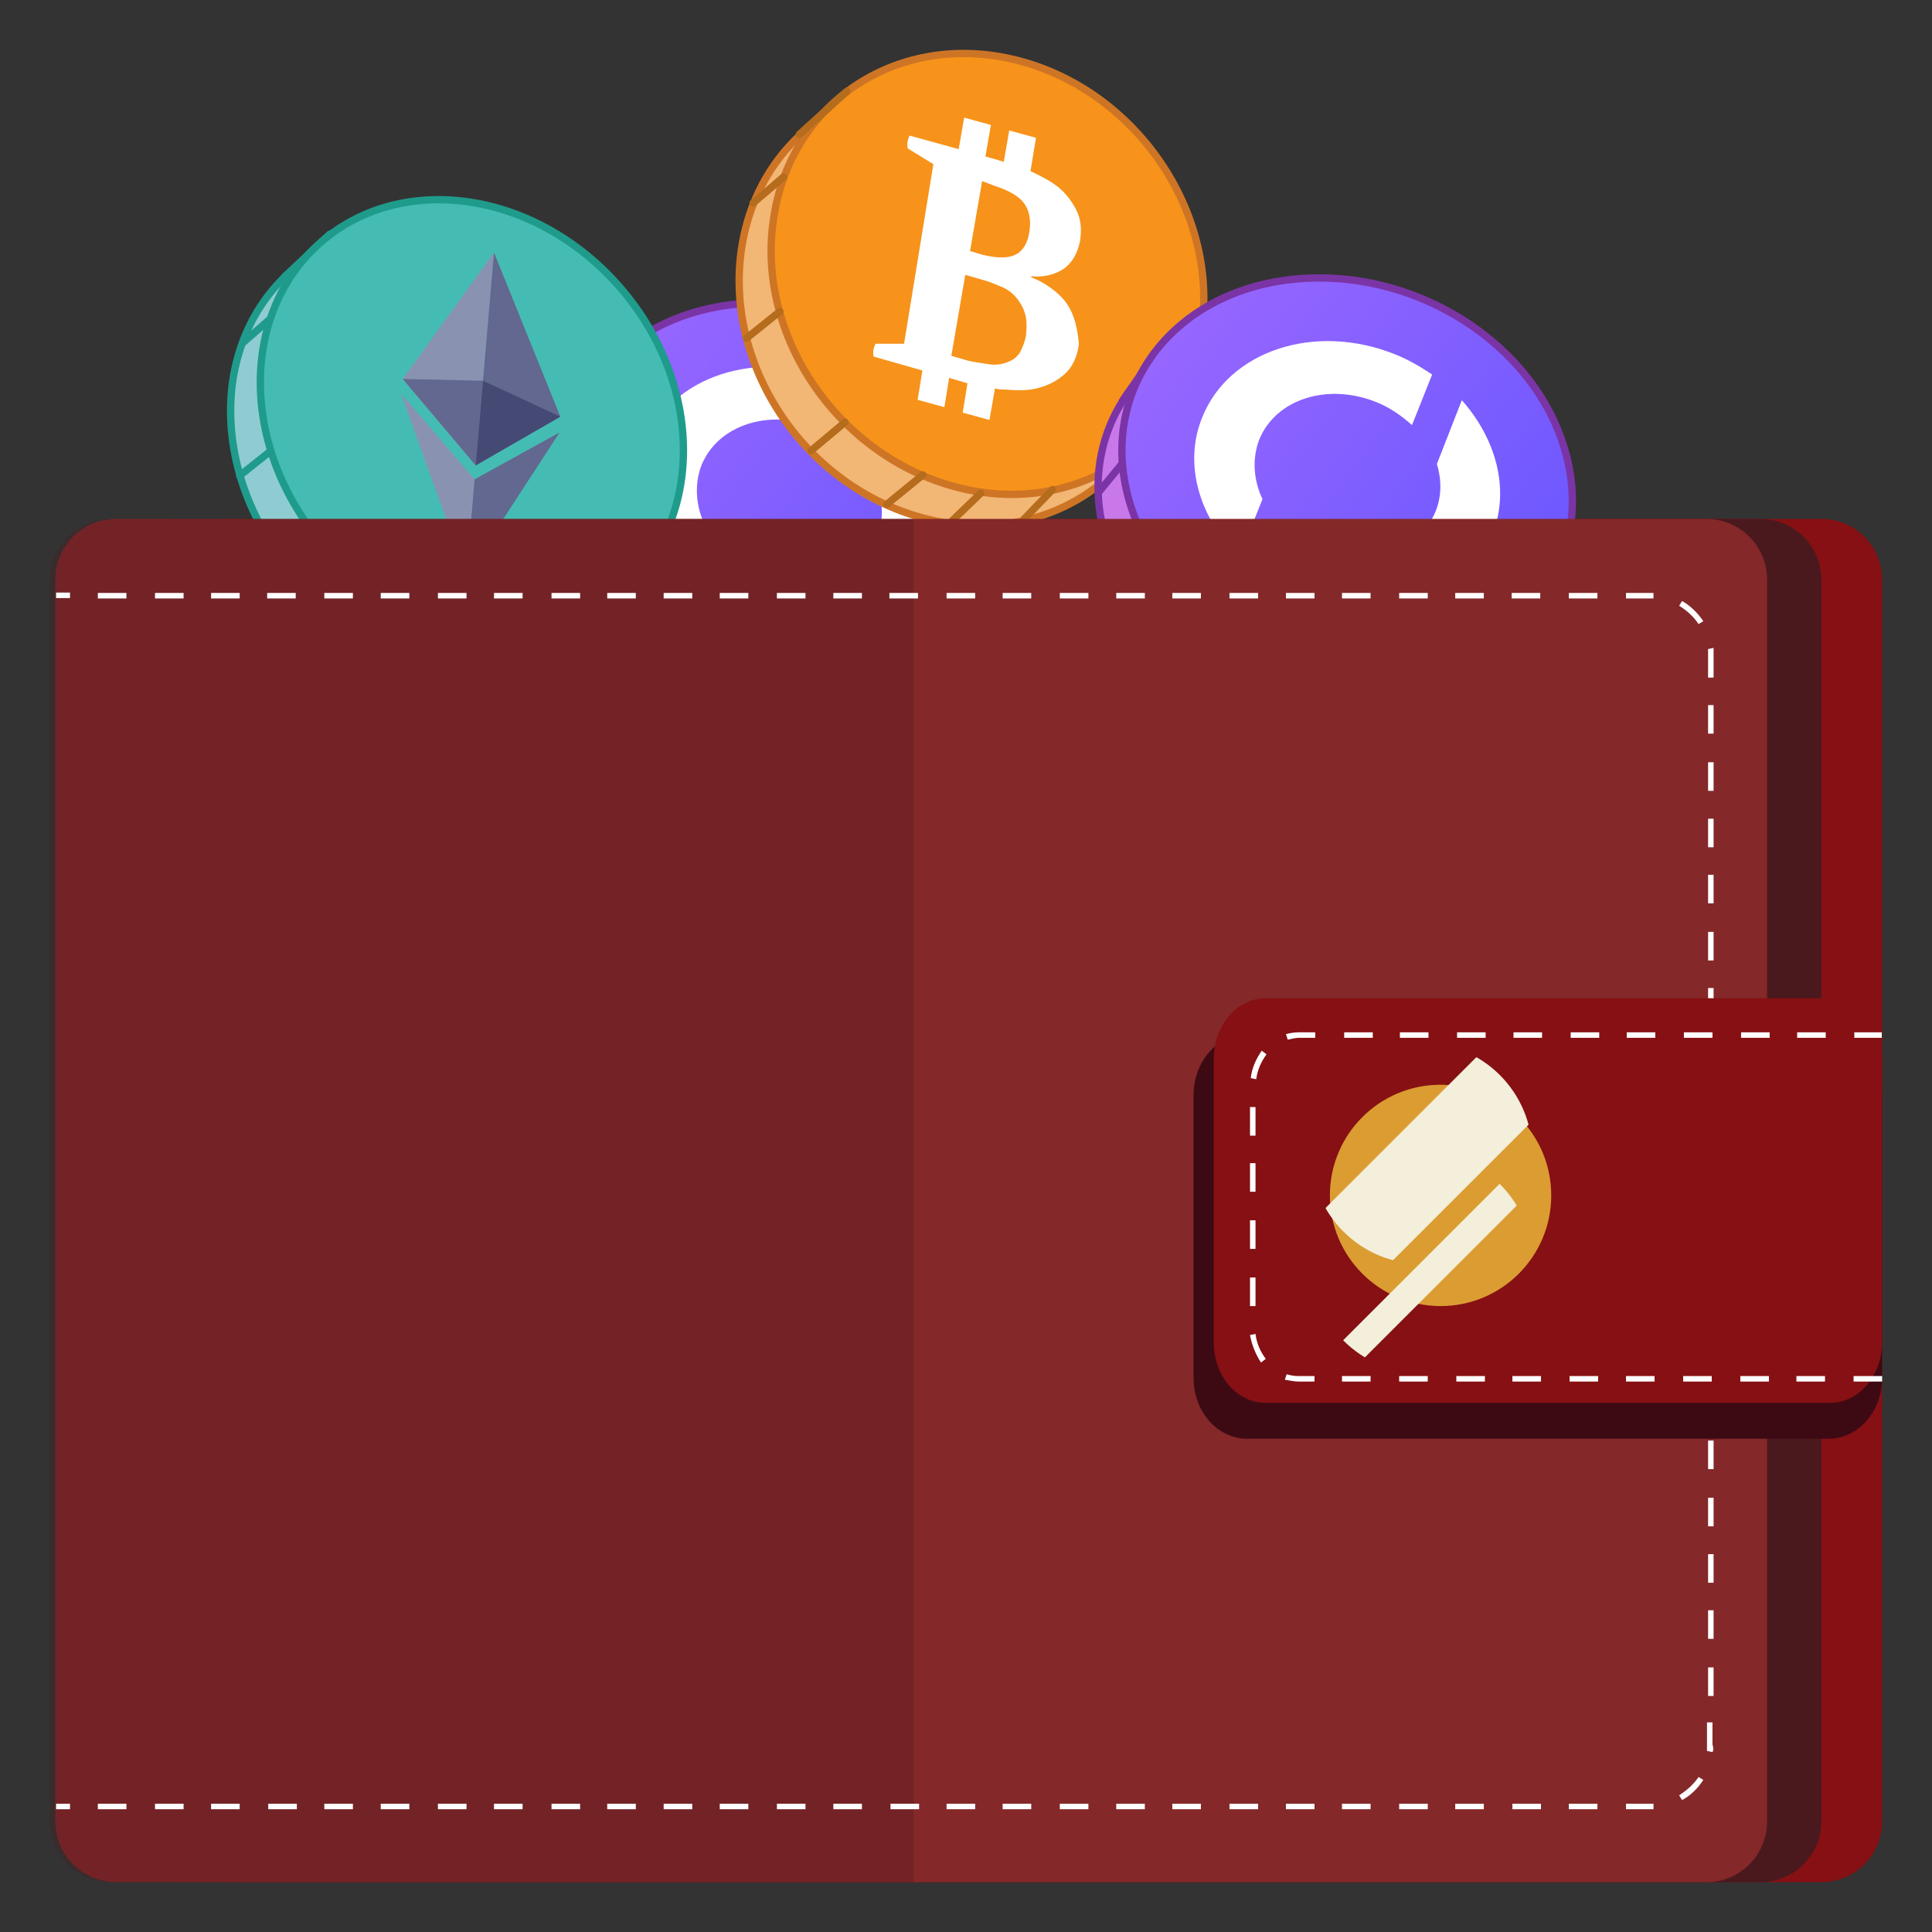 <?xml version="1.0" encoding="utf-8"?>
<!-- Generator: Adobe Illustrator 20.0.0, SVG Export Plug-In . SVG Version: 6.00 Build 0)  -->
<svg version="1.1" id="Layer_1" xmlns="http://www.w3.org/2000/svg" xmlns:xlink="http://www.w3.org/1999/xlink" x="0px" y="0px"
	 viewBox="0 0 527.2 527.2" style="enable-background:new 0 0 527.2 527.2;" xml:space="preserve">
<rect x="0" y="0" width="527.2" height="527.2" fill="#333333" stroke="none"/>
<style type="text/css">
	.st0{fill:#861013;}
	.st1{fill:#4A191E;}
	.st2{fill:#C978EA;stroke:#7B34A5;stroke-width:2;stroke-miterlimit:10;}
	.st3{fill:none;stroke:#7B34A5;stroke-width:2;stroke-linecap:round;stroke-miterlimit:10;}
	.st4{fill:url(#SVGID_1_);stroke:#7B34A5;stroke-width:2;stroke-miterlimit:10;}
	.st5{fill:#FFFFFF;}
	.st6{fill:#F2B675;stroke:#CE7525;stroke-width:2;stroke-miterlimit:10;}
	.st7{fill:#F7931A;stroke:#CE7525;stroke-width:2;stroke-miterlimit:10;}
	.st8{fill:none;stroke:#B56C1C;stroke-width:2;stroke-linecap:round;stroke-miterlimit:10;}
	.st9{fill:#8FCCD1;stroke:#1F9B8C;stroke-width:2;stroke-miterlimit:10;}
	.st10{fill:none;stroke:#1F9B8C;stroke-width:2;stroke-linecap:round;stroke-miterlimit:10;}
	.st11{fill:#44BCB3;stroke:#1F9B8C;stroke-width:2;stroke-miterlimit:10;}
	.st12{fill:#8A92B2;}
	.st13{fill:#62688F;}
	.st14{fill:#454A75;}
	.st15{fill:url(#SVGID_2_);stroke:#7B34A5;stroke-width:2;stroke-miterlimit:10;}
	.st16{fill:#842829;}
	.st17{opacity:0.3;fill:#4A191E;enable-background:new    ;}
	.st18{fill:#3D0A13;}
	.st19{fill:#DB9C32;}
	.st20{clip-path:url(#SVGID_4_);fill:#F3EFDB;}
	.st21{clip-path:url(#SVGID_6_);fill:#F3EFDB;}
</style>
<g>
	<g>
		<path class="st0" d="M513.6,497c0,9.1-7.3,16.6-16.6,16.6H63.1c-9.1,0-16.6-7.3-16.6-16.6V158.2c0-9.1,7.3-16.6,16.6-16.6H497
			c9.1,0,16.6,7.3,16.6,16.6L513.6,497L513.6,497z"/>
		<path class="st1" d="M497,497c0,9.1-7.3,16.6-16.6,16.6H46.5c-9.1,0-16.6-7.3-16.6-16.6V158.2c0-9.1,7.3-16.6,16.6-16.6h433.9
			c9.1,0,16.6,7.3,16.6,16.6V497z"/>
	</g>
	<g>
		<g>
			<path class="st2" d="M269.1,142.9c6.8,29.7-14.6,55.6-48,57.8c-33.2,2.3-65.6-20.1-72.4-49.8s14.6-55.6,48-57.8
				S262.3,113,269.1,142.9z"/>
			<g>
				<line class="st3" x1="247.5" y1="186.1" x2="238.4" y2="197"/>
				<line class="st3" x1="273.4" y1="161.5" x2="262.8" y2="178.6"/>
				<line class="st3" x1="230.4" y1="189.7" x2="221.8" y2="200"/>
				<line class="st3" x1="212" y1="189.4" x2="203.7" y2="199.5"/>
				<line class="st3" x1="180.6" y1="176.8" x2="172.8" y2="186.1"/>
				<line class="st3" x1="158.7" y1="150.2" x2="151.4" y2="159"/>
				<line class="st3" x1="154.4" y1="132.8" x2="147.4" y2="141.4"/>
				<line class="st3" x1="164.5" y1="101.4" x2="154.2" y2="116.2"/>
			</g>
		</g>
		<g>
			
				<linearGradient id="SVGID_1_" gradientUnits="userSpaceOnUse" x1="159.998" y1="545.755" x2="247.976" y2="457.777" gradientTransform="matrix(0.99 -0.142 -0.142 -0.99 84.599 662.201)">
				<stop  offset="0" style="stop-color:#9766FF"/>
				<stop  offset="1" style="stop-color:#6C58FF"/>
			</linearGradient>
			<path class="st4" d="M275.7,132.6c6.8,29.7-14.6,55.6-48,57.8c-33.2,2.3-65.6-20.1-72.4-49.8c-6.8-29.7,14.6-55.6,48-57.8
				C236.4,80.5,268.9,102.9,275.7,132.6z"/>
			<g>
				<path class="st5" d="M191.4,127c4.5-11.1,18.6-15.6,31.9-10.3c3.8,1.5,7,3.8,9.8,6.3l5.5-13.8c-3-2-6.3-4-10.1-5.5
					c-21.9-8.8-45.3-1-52.6,17.1c-5.3,12.8-0.8,27.7,10.1,38.2l6.3-15.8C189.9,138.1,189.4,132.3,191.4,127z"/>
				<path class="st5" d="M246.5,116.2l-6.8,17.4c1.3,4.3,1.3,8.8-0.3,12.8c-4.5,11.1-18.6,15.6-31.9,10.3c-3-1.3-5.5-2.8-7.8-4.5
					l-5.3,13.3c2.5,1.5,5,3,8,4c21.9,8.8,45.3,1,52.6-17.1C259.6,140.4,256,126.5,246.5,116.2z"/>
			</g>
		</g>
	</g>
	<g>
		<path class="st6" d="M318.9,99.6c-5.3,31.9-35.7,50.6-67.9,41.5c-32.2-9.1-53.8-42.3-48.5-74.2c5.3-31.9,35.7-50.6,67.9-41.5
			C302.3,34.2,324.2,67.7,318.9,99.6z"/>
		<g>
			<path class="st7" d="M327.7,91.1c-5.3,31.9-35.7,50.6-67.9,41.5s-54.1-42.3-48.5-74.2c5.3-31.9,35.7-50.6,67.9-41.5
				C311.1,25.9,333,59.1,327.7,91.1z"/>
			<path class="st5" d="M293.5,88.3c-0.5-2-1.3-3.8-2.3-5.3c-1-1.5-2.5-3-4.3-4.3c-1.8-1.3-3.5-2.3-5.5-3v-0.3
				c3.5,0.3,6.5-0.5,8.8-2c2.5-1.8,3.8-4.3,4.5-7.5c0.5-3.3,0.3-6-1-8.6c-1.3-2.5-2.8-4.5-5-6.3c-2.3-1.8-4.8-3-7.5-4.3l0,0l1.5-9.1
				l-7.3-2l-1.5,8.6c-0.5-0.3-1-0.3-1.5-0.5l-3.5-1l1.5-8.6l-7.3-2l-1.5,8.6L248.2,37c-0.5,1-0.8,2.3-0.5,3.5l7,4.3l-8,49h-7.8
				c-0.5,1-0.8,2.3-0.5,3.5l13.3,3.8l-1.3,8l7.3,2l1.3-8l5,1.5l-1.3,8l7.3,2l1.5-8.6c1,0.3,2,0.3,3,0.3c3.3,0.3,6.3,0.3,9.1-0.5
				s5-2,7-3.8c2-1.8,3.3-4.5,3.8-8C294.3,92.3,294,90.3,293.5,88.3z M271.1,50.6c4,1.3,6.8,2.8,8.3,4.8c1.5,2,2,4.8,1.5,7.8
				c-0.5,3.3-1.8,5.3-3.8,6.3c-2,1-5,1-9.1,0l-3.3-1l3.3-19.1L271.1,50.6z M278.2,96.4c-1,1.3-2,2-3.5,2.5c-1.3,0.5-3,0.8-4.8,0.5
				c-1.8-0.3-3.8-0.5-5.8-1l-4.5-1.3l3.8-22.1l4.5,1.3c2,0.5,3.8,1.3,5.5,2c1.8,0.8,3,1.8,4,3c1,1.3,1.8,2.5,2.3,4.3
				c0.5,1.5,0.5,3.5,0.3,5.8C279.7,93.3,278.9,95.1,278.2,96.4z"/>
		</g>
		<g>
			<line class="st8" x1="302.6" y1="129.8" x2="314.6" y2="118"/>
			<line class="st8" x1="230.6" y1="115.2" x2="221.3" y2="123"/>
			<line class="st8" x1="251.8" y1="129.6" x2="242" y2="137.6"/>
			<line class="st8" x1="267.6" y1="134.6" x2="259.3" y2="142.6"/>
			<line class="st8" x1="287.2" y1="133.6" x2="279.2" y2="141.9"/>
			<line class="st8" x1="212.8" y1="85" x2="203.7" y2="92.3"/>
			<line class="st8" x1="213.8" y1="48.3" x2="205.5" y2="55.4"/>
			<line class="st8" x1="218.1" y1="36.7" x2="231.1" y2="24.9"/>
		</g>
	</g>
	<g>
		<g>
			<path class="st9" d="M178.1,138.1c-4.3,31.4-33.2,49.3-64.9,40s-53.8-42-49.8-73.4c4.3-31.4,33.2-49.3,64.9-40
				S182.1,106.9,178.1,138.1z"/>
			<g>
				<line class="st10" x1="163" y1="167.8" x2="174.6" y2="156.2"/>
				<line class="st10" x1="92.6" y1="152.7" x2="83.5" y2="160.2"/>
				<line class="st10" x1="113.4" y1="167" x2="104.1" y2="174.8"/>
				<line class="st10" x1="129" y1="172.1" x2="121.2" y2="179.9"/>
				<line class="st10" x1="148.4" y1="171.3" x2="140.6" y2="179.4"/>
				<line class="st10" x1="74.2" y1="122.8" x2="65.4" y2="129.8"/>
				<line class="st10" x1="74" y1="86.8" x2="66.2" y2="93.6"/>
				<line class="st10" x1="77.7" y1="75.5" x2="90" y2="63.9"/>
			</g>
		</g>
		<g>
			
				<ellipse transform="matrix(0.758 -0.652 0.652 0.758 -42.865 111.557)" class="st11" cx="128.8" cy="113.5" rx="53.6" ry="62.9"/>
		</g>
		<g>
			<polygon class="st12" points="134.8,68.9 129.8,127 109.9,103.4 			"/>
			<polygon class="st12" points="109.4,107.4 129.5,130.8 127.3,157 			"/>
			<polygon class="st13" points="134.8,68.9 129.8,127 152.9,113.7 			"/>
			<polygon class="st13" points="152.7,118 129.5,130.8 127.3,157 			"/>
			<polygon class="st13" points="129.8,127 109.9,103.4 131.8,103.9 			"/>
			<polygon class="st14" points="129.8,127 152.9,113.7 131.8,103.9 			"/>
		</g>
	</g>
	<g>
		<g>
			<path class="st2" d="M421.3,135.8c6.8,29.7-14.6,55.6-48,57.8c-33.2,2.3-65.6-20.1-72.4-49.8s14.6-55.6,48-57.8
				S414.5,106.2,421.3,135.8z"/>
			<g>
				<line class="st3" x1="399.7" y1="179.1" x2="390.6" y2="189.9"/>
				<line class="st3" x1="425.8" y1="154.5" x2="415.2" y2="171.8"/>
				<line class="st3" x1="382.8" y1="182.6" x2="374" y2="193.2"/>
				<line class="st3" x1="364.4" y1="182.4" x2="355.9" y2="192.7"/>
				<line class="st3" x1="332.8" y1="169.8" x2="325" y2="179.4"/>
				<line class="st3" x1="310.9" y1="143.1" x2="303.6" y2="152.2"/>
				<line class="st3" x1="306.8" y1="125.8" x2="299.8" y2="134.3"/>
				<line class="st3" x1="316.7" y1="94.3" x2="306.3" y2="109.4"/>
			</g>
		</g>
		<g>
			
				<linearGradient id="SVGID_2_" gradientUnits="userSpaceOnUse" x1="311.618" y1="530.943" x2="399.596" y2="442.965" gradientTransform="matrix(0.99 -0.142 -0.142 -0.99 84.599 662.201)">
				<stop  offset="0" style="stop-color:#9766FF"/>
				<stop  offset="1" style="stop-color:#6C58FF"/>
			</linearGradient>
			<path class="st15" d="M427.8,125.8c6.8,29.7-14.6,55.6-48,57.8c-33.5,2.3-65.6-20.1-72.4-49.8c-6.8-29.7,14.6-55.6,48-57.8
				S421,95.9,427.8,125.8z"/>
			<g>
				<path class="st5" d="M343.6,120c4.5-11.1,18.6-15.6,31.9-10.3c3.8,1.5,7,3.8,9.8,6.3l5.5-13.8c-3-2-6.3-4-10.1-5.5
					c-21.9-8.8-45.3-1-52.6,17.1c-5.3,12.8-0.8,27.7,10.1,38.2l6.3-15.8C342.1,131.1,341.6,125.3,343.6,120z"/>
				<path class="st5" d="M398.9,109.2l-6.8,17.4c1.3,4.3,1.3,8.8-0.3,12.8c-4.5,11.1-18.6,15.6-31.9,10.3c-3-1.3-5.5-2.8-7.8-4.5
					l-5.3,13.3c2.5,1.5,5,3,8,4c21.9,8.8,45.3,1,52.6-17.1C412,133.3,408.2,119.7,398.9,109.2z"/>
			</g>
		</g>
	</g>
	<g>
		<path class="st16" d="M482.2,497c0,9.1-7.3,16.6-16.6,16.6H31.7c-9.1,0-16.6-7.3-16.6-16.6V158.2c0-9.1,7.3-16.6,16.6-16.6h433.9
			c9.1,0,16.6,7.3,16.6,16.6L482.2,497L482.2,497z"/>
		<path class="st17" d="M30.2,141.6c-9.1,0-16.6,7.3-16.6,16.6V497c0,9.1,7.3,16.6,16.6,16.6h219.1v-372H30.2z"/>
		<g>
			<rect x="15.3" y="161.7" class="st5" width="3.8" height="1.5"/>
			<path class="st5" d="M450.2,493.7h-6.5v-1.5h6.5c0.3,0,0.8,0,1,0v1.5C451,493.7,450.5,493.7,450.2,493.7z M435.9,493.7h-7.8v-1.5
				h7.8V493.7z M420.5,493.7h-7.8v-1.5h7.8V493.7z M404.9,493.7h-7.8v-1.5h7.8V493.7z M389.6,493.7h-7.8v-1.5h7.8V493.7z M374,493.7
				h-7.8v-1.5h7.8V493.7z M358.7,493.7h-7.8v-1.5h7.8V493.7z M343.3,493.7h-7.8v-1.5h7.8V493.7z M327.7,493.7h-7.8v-1.5h7.8V493.7z
				 M312.4,493.7h-7.8v-1.5h7.8V493.7z M297,493.7h-7.8v-1.5h7.8V493.7z M281.4,493.7h-7.8v-1.5h7.8V493.7z M266.1,493.7h-7.8v-1.5
				h7.8V493.7z M250.8,493.7H243v-1.5h7.8V493.7z M235.2,493.7h-7.8v-1.5h7.8V493.7z M219.8,493.7H212v-1.5h7.8V493.7z M204.2,493.7
				h-7.8v-1.5h7.8V493.7z M188.9,493.7h-7.8v-1.5h7.8V493.7z M173.5,493.7h-7.8v-1.5h7.8V493.7z M158,493.7h-7.5v-1.5h7.8v1.5H158z
				 M142.6,493.7h-7.8v-1.5h7.8V493.7z M127.3,493.7h-7.8v-1.5h7.8V493.7z M111.7,493.7h-7.8v-1.5h7.8V493.7z M96.3,493.7h-7.8v-1.5
				h7.8V493.7z M81,493.7h-7.8v-1.5H81V493.7z M65.4,493.7h-7.8v-1.5h7.8V493.7z M50.1,493.7h-7.8v-1.5h7.8V493.7z M34.5,493.7h-7.8
				v-1.5h7.8V493.7z M459,491.2l-0.8-1.3c2-1.3,4-3,5.3-5l1.3,0.8C463.3,488,461.3,490,459,491.2z M467.3,478.1l-1.5-0.3
				c0-0.5,0-1,0-1.8v-6h1.5v6C467.6,477.1,467.6,477.6,467.3,478.1z M467.6,462.8h-1.5V455h1.5V462.8z M467.6,447.2h-1.5v-7.8h1.5
				V447.2z M467.6,431.9h-1.5v-7.8h1.5V431.9z M467.6,416.5h-1.5v-7.8h1.5V416.5z M467.6,400.9h-1.5v-7.8h1.5V400.9z M467.6,385.6
				h-1.5v-7.8h1.5V385.6z M467.6,370h-1.5v-7.8h1.5V370z M467.6,354.7h-1.5v-7.8h1.5V354.7z M467.6,339.3h-1.5v-7.8h1.5V339.3z
				 M467.6,323.7h-1.5v-7.8h1.5V323.7z M467.6,308.4h-1.5v-7.8h1.5V308.4z M467.6,293h-1.5v-7.8h1.5V293z M467.6,277.4h-1.5v-7.8
				h1.5V277.4z M467.6,262.1h-1.5v-7.8h1.5V262.1z M467.6,246.5h-1.5v-7.8h1.5V246.5z M467.6,231.2h-1.5v-7.8h1.5V231.2z
				 M467.6,215.8h-1.5V208h1.5V215.8z M467.6,200.2h-1.5v-7.8h1.5V200.2z M467.6,184.9h-1.5v-6c0-0.5,0-1,0-1.8l1.5-0.3
				c0,0.5,0,1.3,0,1.8V184.9z M463.5,170.3c-1.3-2-3.3-3.8-5.3-5l0.8-1.3c2.3,1.3,4.3,3.3,5.8,5.5L463.5,170.3z M451.2,163.3
				c-0.3,0-0.8,0-1,0h-6.5v-1.5h6.5c0.3,0,0.8,0,1,0V163.3z M435.9,163.3h-7.8v-1.5h7.8V163.3z M420.3,163.3h-7.8v-1.5h7.8V163.3z
				 M404.9,163.3h-7.8v-1.5h7.8V163.3z M389.6,163.3h-7.8v-1.5h7.8V163.3z M374,163.3h-7.8v-1.5h7.8V163.3z M358.7,163.3h-7.8v-1.5
				h7.8V163.3z M343.3,163.3h-7.8v-1.5h7.8V163.3z M327.7,163.3h-7.8v-1.5h7.8V163.3z M312.4,163.3h-7.8v-1.5h7.8V163.3z M297,163.3
				h-7.8v-1.5h7.8V163.3z M281.4,163.3h-7.8v-1.5h7.8V163.3z M266.1,163.3h-7.8v-1.5h7.8V163.3z M250.5,163.3h-7.8v-1.5h7.8V163.3z
				 M235.2,163.3h-7.8v-1.5h7.8V163.3z M219.8,163.3H212v-1.5h7.8V163.3z M204.2,163.3h-7.8v-1.5h7.8V163.3z M188.9,163.3h-7.8v-1.5
				h7.8V163.3z M173.5,163.3h-7.8v-1.5h7.8V163.3z M158,163.3h-7.5v-1.5h7.8v1.5H158z M142.6,163.3h-7.8v-1.5h7.8V163.3z
				 M127.3,163.3h-7.8v-1.5h7.8V163.3z M111.7,163.3h-7.8v-1.5h7.8V163.3z M96.3,163.3h-7.8v-1.5h7.8V163.3z M80.7,163.3h-7.8v-1.5
				h7.8V163.3z M65.4,163.3h-7.8v-1.5h7.8V163.3z M50.1,163.3h-7.8v-1.5h7.8V163.3z M34.5,163.3h-7.8v-1.5h7.8V163.3z"/>
			<rect x="15.3" y="492.2" class="st5" width="3.8" height="1.5"/>
		</g>
		<path class="st18" d="M513.6,376c0,9.1-6.5,16.6-14.6,16.6H340.3c-8,0-14.6-7.3-14.6-16.6v-77.2c0-9.1,6.5-16.6,14.6-16.6H499
			c8,0,14.6,7.3,14.6,16.6V376z"/>
		<path class="st0" d="M513.6,366.2c0,9.1-6.3,16.6-14.1,16.6H345.3c-7.8,0-14.1-7.3-14.1-16.6V289c0-9.1,6.3-16.6,14.1-16.6h154.2
			c7.8,0,14.1,7.3,14.1,16.6V366.2z"/>
		<path class="st5" d="M513.6,377h-7.8v-1.5h7.8V377z M498,377h-7.8v-1.5h7.8V377z M482.7,377h-7.8v-1.5h7.8V377z M467.1,377h-7.8
			v-1.5h7.8V377z M451.5,377h-7.8v-1.5h7.8V377z M436.1,377h-7.8v-1.5h7.8V377z M420.5,377h-7.8v-1.5h7.8V377z M405.2,377h-7.8v-1.5
			h7.8V377z M389.6,377h-7.8v-1.5h7.8V377z M374,377h-7.8v-1.5h7.8V377z M358.7,377h-4.3c-1.3,0-2.5-0.3-3.8-0.5l0.5-1.5
			c1,0.3,2,0.5,3.3,0.5h4.3V377z M344.1,371.8c-1.5-2.3-2.5-4.8-3-7.5l1.5-0.3c0.3,2.5,1.3,4.8,2.8,6.8L344.1,371.8z M342.6,356.4
			h-1.5v-7.8h1.5V356.4z M342.6,340.8h-1.5V333h1.5V340.8z M342.6,325.2h-1.5v-7.8h1.5V325.2z M342.6,309.9h-1.5v-7.8h1.5V309.9z
			 M342.8,294.5l-1.5-0.3c0.3-2.8,1.5-5.3,3-7.5l1.3,1C344.1,289.8,343.1,292,342.8,294.5z M351.4,283.7l-0.5-1.5
			c1-0.3,2.3-0.5,3.5-0.5h4.5v1.5h-4.5C353.4,283.2,352.4,283.5,351.4,283.7z M513.6,283.2H506v-1.5h7.5V283.2z M498.2,283.2h-7.8
			v-1.5h7.8V283.2z M482.9,283.2h-7.8v-1.5h7.8V283.2z M467.3,283.2h-7.8v-1.5h7.8V283.2z M451.7,283.2h-7.8v-1.5h7.8V283.2z
			 M436.4,283.2h-7.8v-1.5h7.8V283.2z M420.8,283.2H413v-1.5h7.8V283.2z M405.4,283.2h-7.8v-1.5h7.8V283.2z M389.8,283.2h-7.8v-1.5
			h7.8V283.2z M374.3,283.2h-7.5v-1.5h7.8v1.5H374.3z"/>
		<g>
			<circle class="st19" cx="393.1" cy="326.2" r="30.2"/>
			<g>
				<g>
					<defs>
						
							<ellipse id="SVGID_3_" transform="matrix(0.707 -0.707 0.707 0.707 -110.754 371.436)" cx="393" cy="319.4" rx="30.2" ry="30.2"/>
					</defs>
					<clipPath id="SVGID_4_">
						<use xlink:href="#SVGID_3_"  style="overflow:visible;"/>
					</clipPath>
					
						<rect x="332.7" y="311.4" transform="matrix(0.707 -0.707 0.707 0.707 -115.665 366.693)" class="st20" width="104.1" height="23.1"/>
				</g>
				<g>
					<defs>
						
							<ellipse id="SVGID_5_" transform="matrix(0.707 -0.707 0.707 0.707 -123.137 371.489)" cx="386.9" cy="334.4" rx="30.2" ry="30.2"/>
					</defs>
					<clipPath id="SVGID_6_">
						<use xlink:href="#SVGID_5_"  style="overflow:visible;"/>
					</clipPath>
					
						<rect x="347.6" y="334.2" transform="matrix(0.707 -0.707 0.707 0.707 -121.902 381.586)" class="st21" width="104.1" height="7.5"/>
				</g>
			</g>
		</g>
	</g>
</g>
</svg>
